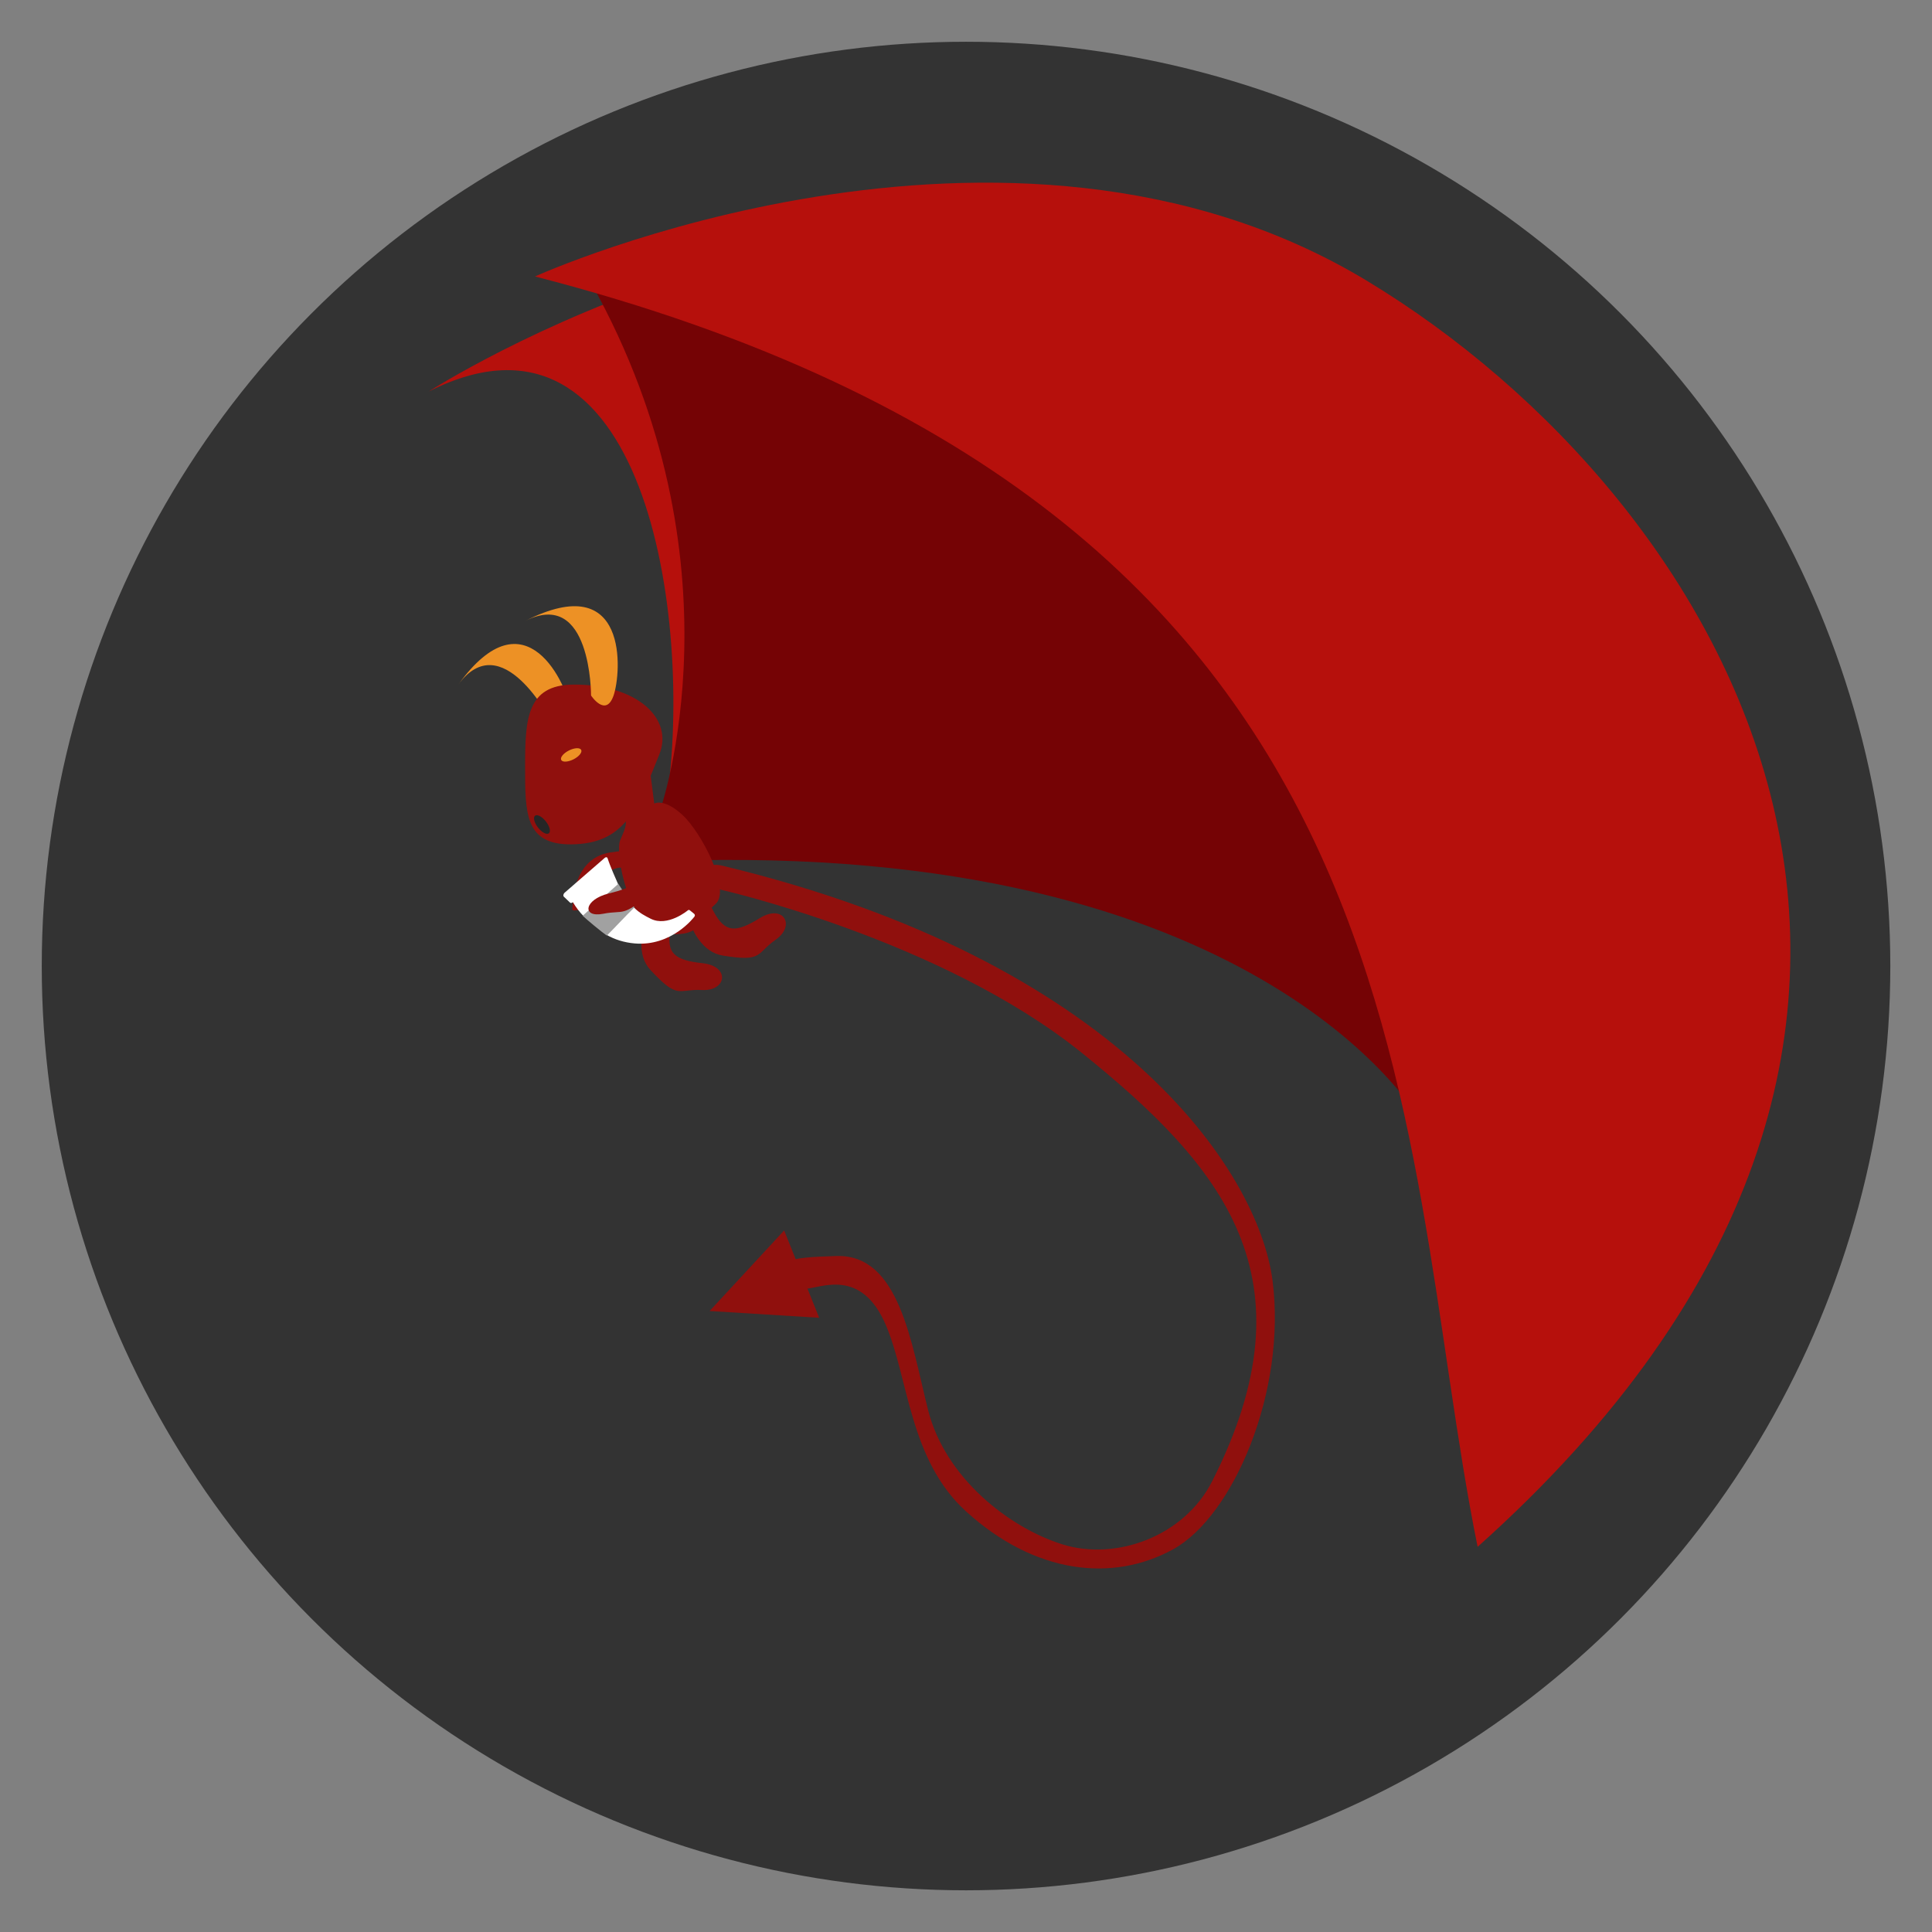 <?xml version="1.0" encoding="UTF-8" standalone="no"?>
<!DOCTYPE svg PUBLIC "-//W3C//DTD SVG 1.1//EN" "http://www.w3.org/Graphics/SVG/1.1/DTD/svg11.dtd">
<svg width="100%" height="100%" viewBox="0 0 300 300" version="1.1" xmlns="http://www.w3.org/2000/svg" xmlns:xlink="http://www.w3.org/1999/xlink" xml:space="preserve" xmlns:serif="http://www.serif.com/" style="fill-rule:evenodd;clip-rule:evenodd;stroke-linejoin:round;stroke-miterlimit:2;">
    <rect x="0" y="0" width="300" height="300" fill="#808080" stroke="none"/>
    <g transform="matrix(1,0,0,1,1,1)">
        <g transform="matrix(1.052,0,0,1.052,-13.606,-20.97)">
            <circle cx="154.573" cy="161.573" r="136.427" style="fill:rgb(51,51,51);"/>
        </g>
        <g transform="matrix(0.989,-0.146,0.146,0.989,-21.725,30.31)">
            <path d="M82.077,41.93C82.077,41.93 155.168,8.721 211.24,42.593C267.312,76.464 313.256,136.134 224.225,215.682C222.589,142.581 175.154,104.517 109.357,110.255C117.645,82.634 117.732,30.059 82.077,41.93Z" style="fill:rgb(182,16,12);"/>
        </g>
        <path d="M101.522,124.743C101.522,124.743 115.028,86.315 90.809,42.97C88.528,31.082 217.27,70.688 219.626,173.068C219.626,173.068 196.065,130.752 106.819,132.583C103.836,125.042 101.522,124.743 101.522,124.743Z" style="fill:rgb(117,3,5);"/>
        <path d="M110.804,137.127C110.804,137.127 145.079,144.838 166.959,162.467C188.944,180.18 203.28,197.373 187.209,229.035C182.883,237.559 172.302,241.414 163.977,238.809C155.651,236.205 145.769,228.455 143.12,217.974C140.461,207.454 138.669,193.742 128.884,194.032C121.128,194.263 119.703,194.662 119.101,198.249C118.499,201.836 121.616,199.243 124.049,199.125C126.482,199.007 132.753,195.812 136.567,204.785C140.103,213.101 140.201,225.677 149,233.685C159.701,243.423 171.737,244.735 181.129,239.595C190.521,234.455 198.789,215.02 196.605,197.89C194.422,180.76 172.551,148.185 111.24,133.444C106.808,132.378 110.804,137.127 110.804,137.127Z" style="fill:rgb(144,16,13);"/>
        <g transform="matrix(-0.491,-1.224,1.29,-0.517,-91.605,421.04)">
            <path d="M97.126,192.622L102.666,203.702L91.586,203.702L97.126,192.622Z" style="fill:rgb(144,16,13);"/>
        </g>
        <path d="M99.616,116.159L100.593,123.783C100.593,123.783 102.026,122.866 104.95,125.523C107.85,128.158 112.644,137.221 110.069,139.41C107.493,141.599 108.329,144.606 102.414,143.976C96.499,143.346 94.516,131.481 95.278,129.537C96.041,127.592 97.015,126.418 94.92,124.355C92.826,122.292 96.628,116.284 99.616,116.159Z" style="fill:rgb(144,16,13);"/>
        <g transform="matrix(1,0,0,1,-2.924,-8.431)">
            <path d="M107.411,142.839C107.411,142.839 107.866,154.791 114.16,155.814C120.453,156.837 119.276,155.512 122.392,153.33C125.508,151.147 123.585,147.729 119.895,150C116.206,152.271 114.525,152.316 112.747,149C110.969,145.684 109.822,143.106 109.27,140.945C106.923,140.534 107.169,140.273 107.411,142.839Z" style="fill:rgb(144,16,13);"/>
        </g>
        <g transform="matrix(0.916,-0.047,-0.029,-0.575,-6.295,226.328)">
            <path d="M107.411,142.839C107.411,142.839 107.866,154.791 114.16,155.814C120.453,156.837 119.276,155.512 122.392,153.33C125.508,151.147 123.585,147.729 119.895,150C116.206,152.271 114.525,152.316 112.747,149C110.969,145.684 109.822,143.106 109.27,140.945C106.923,140.534 107.169,140.273 107.411,142.839Z" style="fill:rgb(144,16,13);"/>
        </g>
        <g transform="matrix(0.789,0.614,-0.614,0.789,105.613,-43.397)">
            <path d="M107.411,142.839C107.411,142.839 107.866,154.791 114.16,155.814C120.453,156.837 119.276,155.512 122.392,153.33C125.508,151.147 123.585,147.729 119.895,150C116.206,152.271 114.525,152.316 112.747,149C110.969,145.684 109.822,143.106 109.27,140.945C106.923,140.534 107.169,140.273 107.411,142.839Z" style="fill:rgb(144,16,13);"/>
        </g>
        <g transform="matrix(0.481,0.095,-0.095,0.481,63.293,61.503)">
            <g transform="matrix(0.188,-0.104,0.104,0.188,-32.145,20.475)">
                <path d="M243.614,716.499C243.594,715.043 243.442,714.551 242.661,714.096C241.922,713.609 240.8,713.597 239.732,714.065L167.728,744.899L167.729,744.898C166.661,745.366 165.647,746.312 165.108,747.328C164.57,748.344 164.509,749.428 164.931,750.198L170.942,761.24L171.022,761.368C171.668,762.397 173.139,762.667 174.647,762.013L175.087,761.826C176.971,769.709 180.044,779.567 184.154,786.599L246.875,758.532C245.971,750.393 243.513,727.01 243.614,716.499Z" style="fill:white;"/>
            </g>
            <g transform="matrix(0.188,-0.104,0.104,0.188,-32.145,20.475)">
                <path d="M339.707,832.192L335.439,825.671C334.802,824.957 333.811,824.691 332.936,825.044C332.936,825.044 296.871,839.874 276.818,820.091C270.707,814.062 263.715,807.289 258.43,796.802L207.507,822.753L207.51,822.752C216.819,832.982 228.734,841.496 243.033,847.516C293.964,868.959 338.587,837.299 338.587,837.299C339.369,837.001 341.784,835.134 339.707,832.192Z" style="fill:white;"/>
            </g>
            <g transform="matrix(0.188,-0.104,0.104,0.188,-32.145,20.475)">
                <path d="M247.117,756.589L182.754,785.363C186.305,792.09 202.377,817.209 207.719,824.096C225.462,815.056 241.324,805.722 259.067,796.681C257.918,793.705 250.948,771.04 247.117,756.589Z" style="fill:rgb(161,161,161);"/>
            </g>
        </g>
        <path d="M82.077,41.93C82.077,41.93 155.168,8.721 211.24,42.593C267.312,76.464 317.476,159.642 228.445,239.19C215.211,174.129 223.026,78.227 82.077,41.93Z" style="fill:rgb(182,16,12);"/>
        <g transform="matrix(0.888,-0.459,0.459,0.888,-45.186,57.575)">
            <path d="M90.779,106.998C90.779,106.998 90.842,90.252 80.54,95.425C96.727,87.189 95.487,103.523 94.277,106.998C93.066,110.473 90.779,106.998 90.779,106.998Z" style="fill:rgb(237,145,37);"/>
        </g>
        <path d="M88.008,105.301C97.901,105.225 103.63,110.587 101.375,116.159C98.059,124.353 96.217,130.023 87.73,130.11C80.478,130.185 80.54,125.246 80.54,117.994C80.54,110.742 80.756,105.358 88.008,105.301Z" style="fill:rgb(144,16,13);"/>
        <path d="M90.779,106.998C90.779,106.998 90.842,90.252 80.54,95.425C96.727,87.189 95.487,103.523 94.277,106.998C93.066,110.473 90.779,106.998 90.779,106.998Z" style="fill:rgb(237,145,37);"/>
        <g transform="matrix(0.894,-0.448,0.448,0.894,-44.674,51.766)">
            <ellipse cx="89.466" cy="116.933" rx="1.736" ry="0.773" style="fill:rgb(237,145,37);"/>
        </g>
        <g transform="matrix(-0.821,0.572,0.359,0.516,138.101,-8.237)">
            <path d="M107.411,142.839C107.411,142.839 107.866,154.791 114.16,155.814C120.453,156.837 119.276,155.512 122.392,153.33C125.508,151.147 123.585,147.729 119.895,150C116.206,152.271 114.525,152.316 112.747,149C110.969,145.684 109.822,143.106 109.27,140.945C106.923,140.534 107.169,140.273 107.411,142.839Z" style="fill:rgb(144,16,13);"/>
        </g>
        <g transform="matrix(0.617,0.787,-0.787,0.617,119.981,-15.526)">
            <ellipse cx="89.466" cy="116.933" rx="1.736" ry="0.773" style="fill:rgb(38,38,38);"/>
        </g>
    </g>
</svg>
